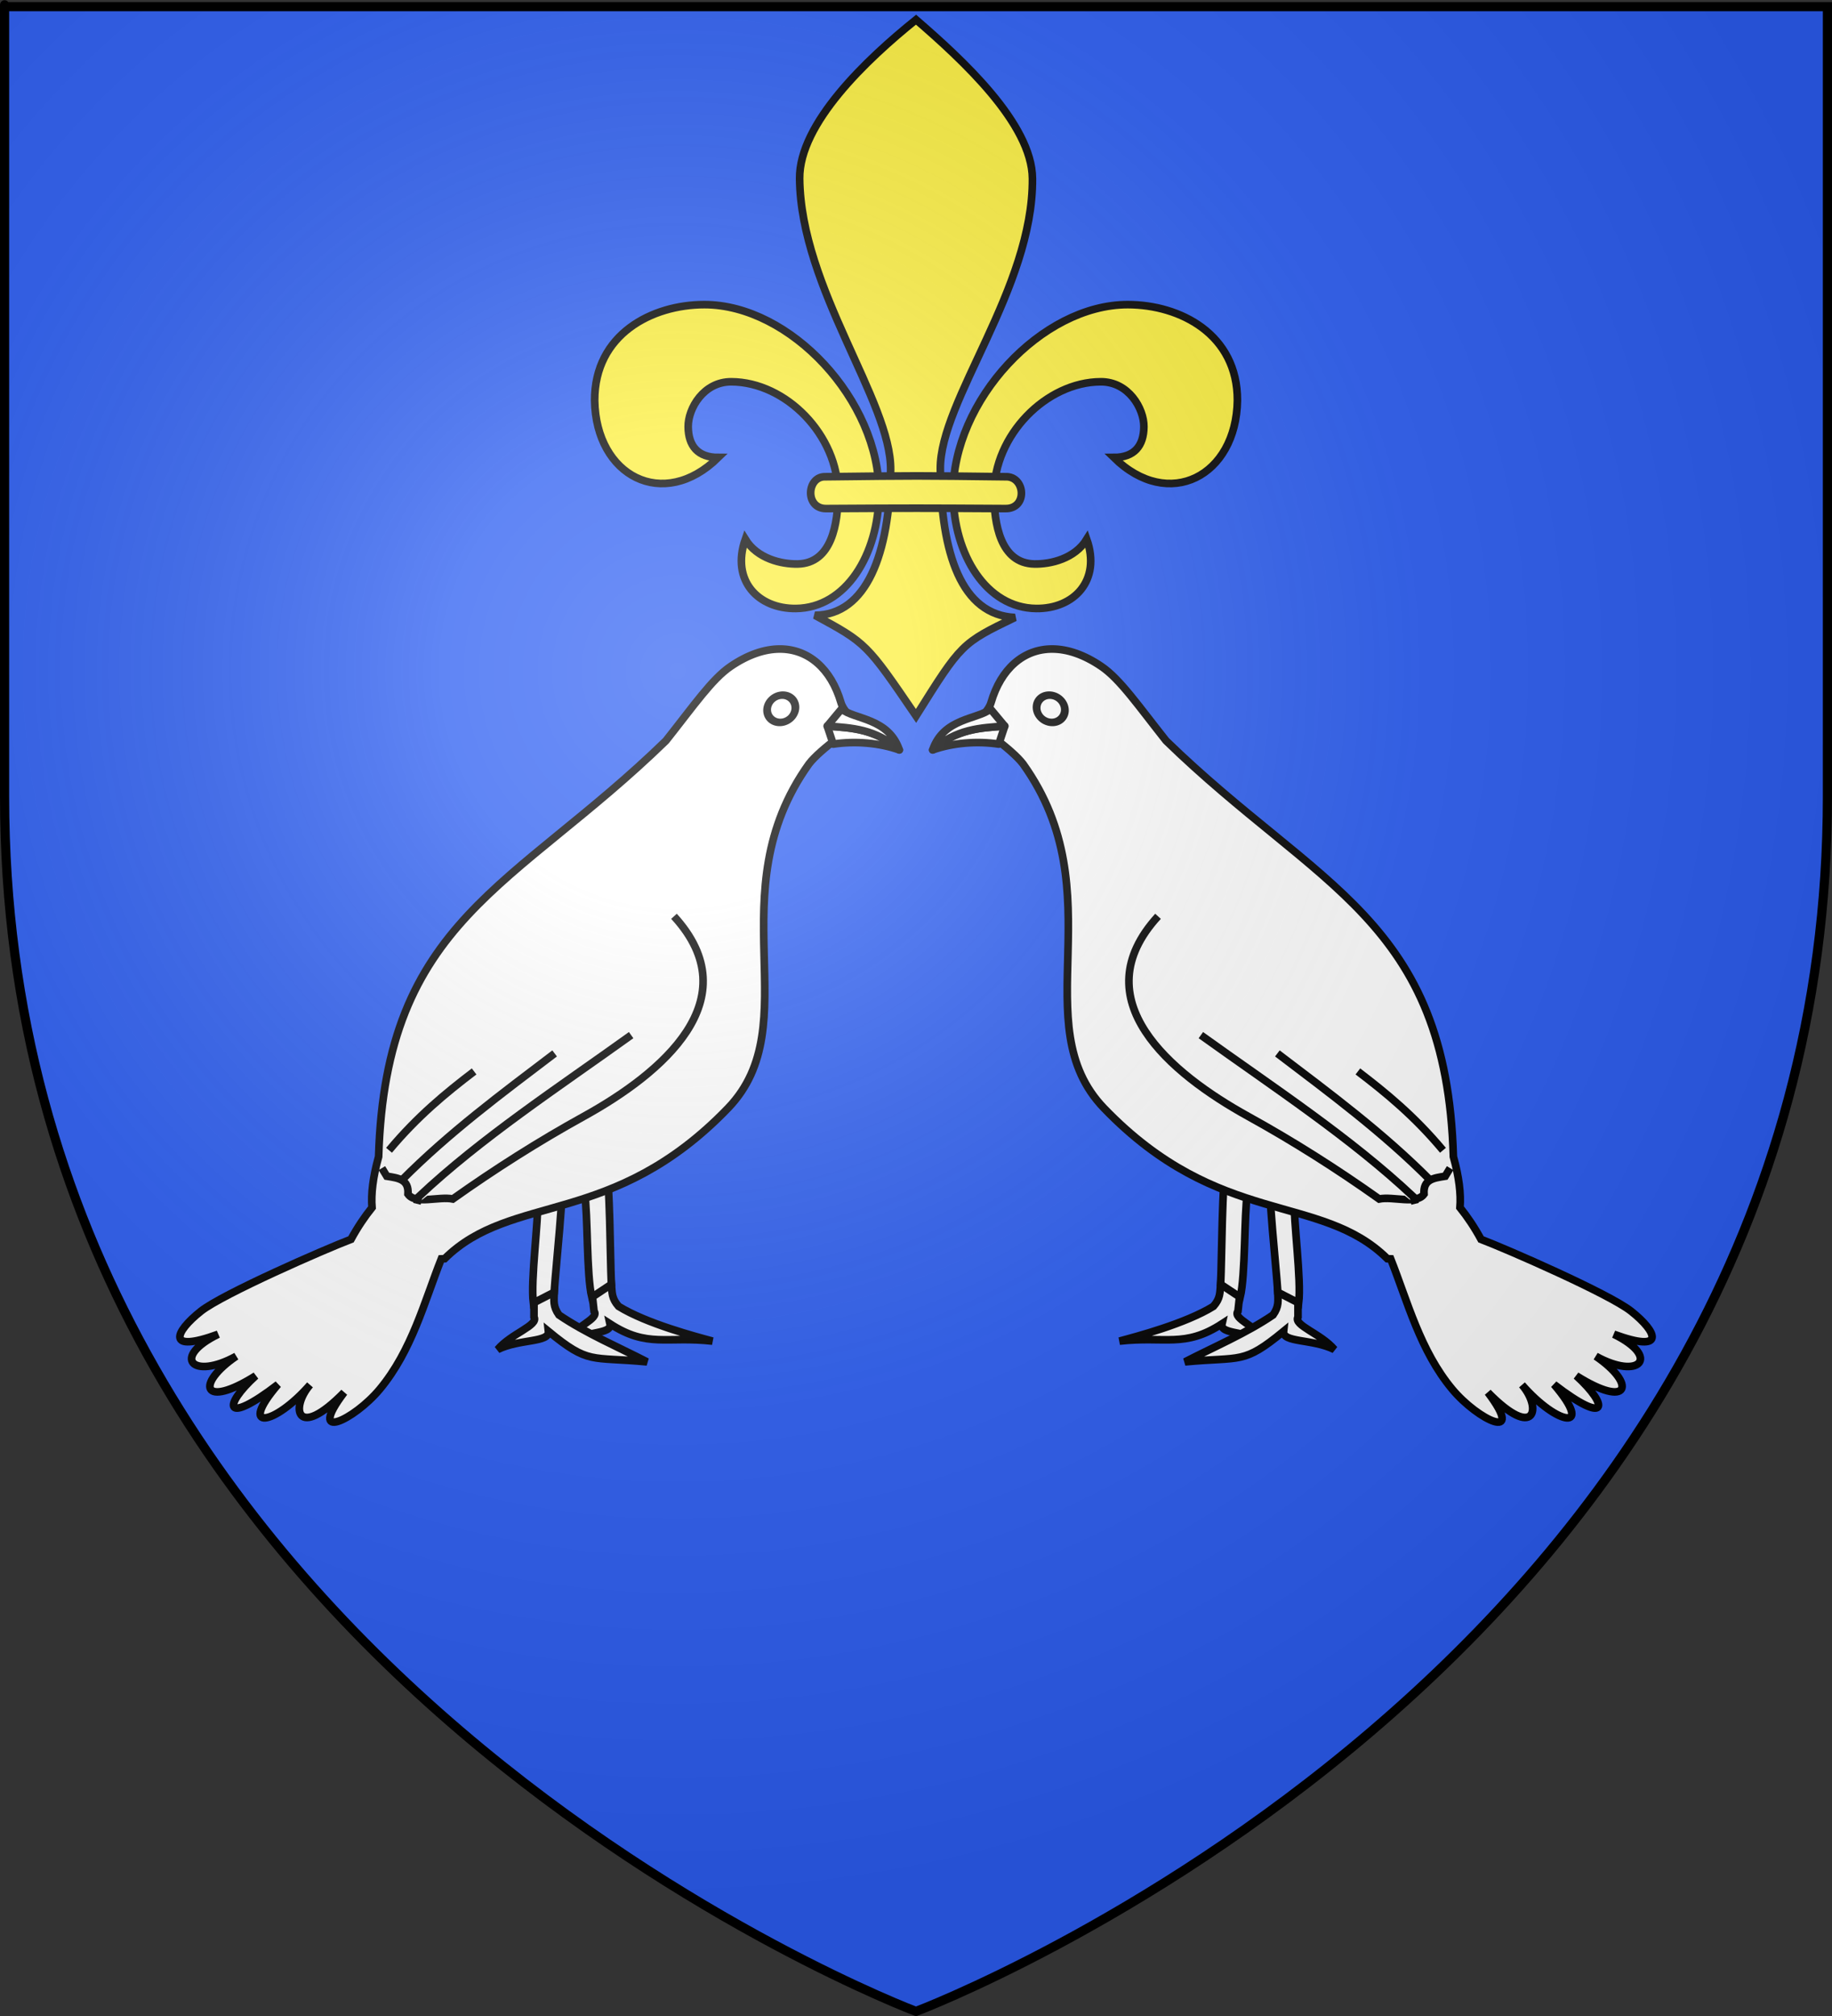 <?xml version="1.0" encoding="UTF-8" standalone="no"?>
<svg
   xmlns:dc="http://purl.org/dc/elements/1.1/"
   xmlns:cc="http://creativecommons.org/ns#"
   xmlns:rdf="http://www.w3.org/1999/02/22-rdf-syntax-ns#"
   xmlns:svg="http://www.w3.org/2000/svg"
   xmlns="http://www.w3.org/2000/svg"
   xmlns:xlink="http://www.w3.org/1999/xlink"
   xmlns:sodipodi="http://sodipodi.sourceforge.net/DTD/sodipodi-0.dtd"
   xmlns:inkscape="http://www.inkscape.org/namespaces/inkscape"
   height="660"
   width="600"
   version="1.0"
   id="svg2"
   sodipodi:version="0.32"
   inkscape:version="0.46"
   sodipodi:docname="Blason_ville_fr_Baulieu-sur-Loire_(Loiret).svg"
   sodipodi:docbase="E:\Mes documents\Mes images\Héraldique\Réalisations\Communes européennes\France\45 - Loiret"
   inkscape:export-filename="/Users/olivier/Desktop/Blason Rouge/Blason_Vide_3D.png"
   inkscape:export-xdpi="144"
   inkscape:export-ydpi="144"
   inkscape:output_extension="org.inkscape.output.svg.inkscape">
  <rect width="100%" height="100%" fill="#333333" stroke="none"/>
  <sodipodi:namedview
     inkscape:window-height="850"
     inkscape:window-width="1600"
     inkscape:pageshadow="2"
     inkscape:pageopacity="0.0"
     guidetolerance="10.0"
     gridtolerance="10.0"
     objecttolerance="10.0"
     borderopacity="1.0"
     bordercolor="#666666"
     pagecolor="#ffffff"
     id="base"
     showgrid="false"
     height="660px"
     inkscape:zoom="0.97424201"
     inkscape:cx="300"
     inkscape:cy="329.99986"
     inkscape:window-x="-8"
     inkscape:window-y="-8"
     inkscape:current-layer="layer3" />
  <desc
     id="desc4">Flag of Canton of Valais (Wallis)</desc>
  <defs
     id="defs6">
    <linearGradient
       id="linearGradient2893">
      <stop
         style="stop-color:white;stop-opacity:0.314;"
         offset="0"
         id="stop2895" />
      <stop
         id="stop2897"
         offset="0.19"
         style="stop-color:white;stop-opacity:0.251;" />
      <stop
         style="stop-color:#6b6b6b;stop-opacity:0.125;"
         offset="0.6"
         id="stop2901" />
      <stop
         style="stop-color:black;stop-opacity:0.125;"
         offset="1"
         id="stop2899" />
    </linearGradient>
    <radialGradient
       inkscape:collect="always"
       xlink:href="#linearGradient2893"
       id="radialGradient3163"
       gradientUnits="userSpaceOnUse"
       gradientTransform="matrix(1.353,0,0,1.349,-77.629,-85.747)"
       cx="221.445"
       cy="226.331"
       fx="221.445"
       fy="226.331"
       r="300" />
    <g
       id="f">
      <rect
         id="rect1964"
         style="fill:#28166f"
         y="-30"
         x="-50"
         height="60"
         width="100" />
      <g
         id="g1966"
         style="fill:#ffffff"
         transform="translate(0,-20)">
        <path
           id="path1968"
           d="M -1.212,27.818 C -1.212,22.175 -2.091,20.471 -4.542,13.98 C -5.709,10.888 -5.024,7.103 -2.858,3.601 C -2.082,2.346 -1.114,1.214 0,0 C 1.114,1.214 2.082,2.346 2.858,3.601 C 5.024,7.103 5.709,10.888 4.542,13.98 C 2.091,20.471 1.212,22.175 1.212,27.818 L -1.212,27.818 z" />
        <path
           id="rwi"
           d="M 2.922,27.672 C 2.922,21.721 5.239,17.829 8.501,16.66 C 9.949,16.141 11.808,16.387 13.519,18.107 C 15.638,20.236 16.255,26.1 10.036,27.228 C 10.694,26.272 10.655,24.147 9.322,23.441 C 8.331,22.916 7.209,23.188 6.646,23.564 C 5.822,24.116 4.917,25.67 4.967,27.672 L 2.922,27.672 z" />
        <path
           id="path1971"
           d="M 1.777,30.183 C 1.79,32.191 2.795,33.518 4.516,34.257 C 4.295,34.955 3.257,36.378 1.831,36.281 C 1.55,37.787 1.282,38.632 0,40 C -1.282,38.632 -1.55,37.787 -1.831,36.281 C -3.257,36.378 -4.295,34.955 -4.516,34.257 C -2.795,33.518 -1.79,32.191 -1.777,30.183 L 1.777,30.183 z" />
        <use
           xlink:href="#rwi"
           height="400"
           width="800"
           y="0"
           x="0"
           id="use1973"
           transform="scale(-1,1)" />
        <rect
           id="rect1975"
           y="27.331"
           x="-7.923"
           height="3.218"
           width="15.846" />
      </g>
    </g>
  </defs>
  <g
     inkscape:groupmode="layer"
     id="layer3"
     inkscape:label="Fond écu"
     style="display:inline">
    <path
       id="path2855"
       style="fill:#2b5df2;fill-opacity:1;fill-rule:evenodd;stroke:none;stroke-width:1px;stroke-linecap:butt;stroke-linejoin:miter;stroke-opacity:1"
       d="M 300,658.5 C 300,658.5 598.5,546.18 598.5,260.728 C 598.5,-24.723 598.5,2.176 598.5,2.176 L 1.5,2.176 L 1.5,260.728 C 1.5,546.18 300,658.5 300,658.5 z "
       sodipodi:nodetypes="cccccc" />
    <g
       id="g3230"
       transform="translate(8.275,0)"
       style="fill:#ffffff;fill-opacity:1;stroke:#000000;stroke-opacity:1;stroke-width:2.5;stroke-miterlimit:4;stroke-dasharray:none">
      <g
         transform="matrix(1.441,0,0,1.441,295.386,210.674)"
         id="g3165"
         style="fill:#ffffff;fill-opacity:1;stroke:#000000;stroke-opacity:1;stroke-width:1.735;stroke-miterlimit:4;stroke-dasharray:none">
        <g
           id="g3167"
           inkscape:label="Fond écu"
           style="display:inline;fill:#ffffff;fill-opacity:1;stroke:#000000;stroke-opacity:1;stroke-width:1.735;stroke-miterlimit:4;stroke-dasharray:none"
           transform="translate(-200.155,-373.353)" />
        <g
           id="g3169"
           inkscape:label="Meubles"
           transform="translate(-200.155,-373.353)"
           style="fill:#ffffff;fill-opacity:1;stroke:#000000;stroke-opacity:1;stroke-width:1.735;stroke-miterlimit:4;stroke-dasharray:none">
          <g
             style="stroke:#000000;stroke-width:2.371;stroke-miterlimit:4;stroke-dasharray:none;stroke-opacity:1;fill:#ffffff;fill-opacity:1"
             transform="matrix(0.732,-1.3428436e-3,1.3428436e-3,0.732,-327.32,-209.796)"
             id="g2249">
            <path
               sodipodi:nodetypes="cccccccc"
               id="path2251"
               d="M 807.622,1003.859 C 798.967,1009.19 783.751,1013.177 778.451,1014.59 C 792.764,1013.011 798.598,1016.839 810.293,1009.282 C 809.504,1012.78 818.495,1011.38 824.887,1015.483 C 821.254,1010.05 813.458,1007.77 815.244,1005.379 L 815.81,1000.311 L 809.865,997.023 C 809.629,999.676 809.814,1001.379 807.622,1003.859 z "
               style="fill:#ffffff;fill-opacity:1;fill-rule:evenodd;stroke:#000000;stroke-width:2.371;stroke-linecap:butt;stroke-linejoin:miter;stroke-miterlimit:4;stroke-dasharray:none;stroke-opacity:1" />
            <path
               style="fill:#ffffff;fill-opacity:1;fill-rule:evenodd;stroke:#000000;stroke-width:2.371;stroke-linecap:butt;stroke-linejoin:miter;stroke-miterlimit:4;stroke-dasharray:none;stroke-opacity:1"
               d="M 799.861,907.142 C 801.604,906.685 814.055,921.995 818.233,935.245 C 820.614,942.797 825.46,949.208 824.026,950.642 C 823.723,956.595 819.625,959.517 818.255,968.501 C 817.17,975.612 817.639,994.052 815.945,1001.062 L 809.884,997.022 C 810.32,987.434 810.224,968.976 811.904,953.167 C 798.249,938.183 778.625,930.887 775.533,916.408"
               id="path2253"
               sodipodi:nodetypes="cscscccc" />
          </g>
          <g
             style="stroke:#000000;stroke-width:2.371;stroke-miterlimit:4;stroke-dasharray:none;stroke-opacity:1;fill:#ffffff;fill-opacity:1"
             transform="matrix(0.727,-8.259306e-2,8.259306e-2,0.727,-391.283,-137.204)"
             id="g2287">
            <path
               sodipodi:nodetypes="cccccccc"
               id="path2289"
               d="M 807.622,1003.859 C 798.641,1008.584 788.175,1011.667 778.788,1015.246 C 796.562,1015.581 796.557,1018.158 810.293,1009.282 C 809.504,1012.78 818.93,1012.562 825.321,1016.665 C 821.688,1011.232 813.458,1007.77 815.244,1005.379 L 815.81,1000.311 L 809.865,997.023 C 809.629,999.676 809.814,1001.379 807.622,1003.859 z "
               style="fill:#ffffff;fill-opacity:1;fill-rule:evenodd;stroke:#000000;stroke-width:2.371;stroke-linecap:butt;stroke-linejoin:miter;stroke-miterlimit:4;stroke-dasharray:none;stroke-opacity:1" />
            <path
               style="fill:#ffffff;fill-opacity:1;fill-rule:evenodd;stroke:#000000;stroke-width:2.371;stroke-linecap:butt;stroke-linejoin:miter;stroke-miterlimit:4;stroke-dasharray:none;stroke-opacity:1"
               d="M 799.861,907.142 C 801.604,906.685 814.055,921.995 818.233,935.245 C 820.614,942.797 825.46,949.208 824.026,950.642 C 823.723,956.595 819.625,959.517 818.255,968.501 C 817.17,975.612 817.639,994.052 815.945,1001.062 L 809.884,997.022 C 810.32,987.434 810.224,968.976 811.904,953.167 C 798.249,938.183 778.625,930.887 775.533,916.408"
               id="path2291"
               sodipodi:nodetypes="cscscccc" />
          </g>
          <path
             style="fill:#ffffff;fill-opacity:1;fill-rule:evenodd;stroke:#000000;stroke-width:1.735;stroke-linecap:butt;stroke-linejoin:miter;stroke-miterlimit:4;stroke-dasharray:none;stroke-opacity:1"
             d="M 228.581,374.603 C 222.047,374.588 216.905,379.11 214.675,386.759 C 214.153,388.548 212.446,389.936 211.206,391.666 C 211.423,391.976 219.312,397.241 221.956,400.728 C 242.996,430.16 221.964,459.831 240.339,478.918 C 266.566,506.133 289.517,498.046 304.75,513.125 C 305.005,513.14 305.248,513.147 305.5,513.156 C 309.347,522.866 312.189,534.015 319.5,542.781 C 325.341,549.785 336.281,554.984 327.594,543.5 C 338.427,554.541 339.902,547.037 335.344,541.781 C 343.466,551.091 351.874,552.485 342.625,541.688 C 354.944,551.17 355.224,546.565 347.688,539.719 C 359.822,547.367 361.421,541.624 352.125,535.281 C 362.083,540.788 366.902,535.479 356.219,530.281 C 368.14,534.65 366.148,529.789 360.125,525.031 C 355.132,521.087 331.832,510.914 326.031,508.719 C 324.523,505.944 322.913,503.565 321.25,501.5 C 321.497,498.399 321.042,494.577 319.75,489.938 C 318.151,436.026 288.988,429.019 254.456,395.447 C 248.016,387.319 243.984,381.45 239.769,378.572 C 235.804,375.865 232.004,374.611 228.581,374.603 z "
             id="path2239"
             sodipodi:nodetypes="csccsccsccccccsccccsc" />
          <path
             style="fill:#ffffff;fill-opacity:1;fill-rule:evenodd;stroke:#000000;stroke-width:1.735;stroke-linecap:round;stroke-linejoin:round;stroke-miterlimit:4;stroke-dasharray:none;stroke-opacity:1"
             d="M 217.783,392.118 L 216.425,396.21 C 211.46,395.453 205.9,395.923 201.405,397.528 C 206.791,392.761 212.173,392.517 217.783,392.118 z "
             id="path2243"
             sodipodi:nodetypes="ccccc" />
          <path
             sodipodi:type="arc"
             style="fill:#ffffff;fill-opacity:1;stroke:#000000;stroke-width:4.18;stroke-linejoin:miter;stroke-miterlimit:4;stroke-dasharray:none;stroke-opacity:1"
             id="path2245"
             sodipodi:cx="552.21405"
             sodipodi:cy="255.86182"
             sodipodi:rx="7.5871706"
             sodipodi:ry="7.5871706"
             d="M 559.801 255.862 A 7.587 7.587 0 1 1  544.627,255.862 A 7.587 7.587 0 1 1  559.801 255.862 z"
             transform="matrix(-0.417,-0.107,-7.3669179e-2,0.394,477.361,346.461)" />
          <path
             style="fill:#ffffff;fill-opacity:1;fill-rule:evenodd;stroke:#000000;stroke-width:1.735;stroke-linecap:round;stroke-linejoin:round;stroke-miterlimit:4;stroke-dasharray:none;stroke-opacity:1"
             d="M 214.545,388.229 L 217.783,392.118 C 212.173,392.517 206.791,392.761 201.405,397.528 C 203.864,390.228 211.729,390.61 214.545,388.229 z "
             id="path2247"
             sodipodi:nodetypes="ccccc" />
          <g
             id="g2303"
             transform="matrix(0.975,0.223,-0.223,0.975,163.161,18.407)"
             style="stroke:#000000;stroke-width:1.735;stroke-miterlimit:4;stroke-dasharray:none;stroke-opacity:1;fill:#ffffff;fill-opacity:1">
            <path
               sodipodi:nodetypes="cscccc"
               id="path2295"
               d="M 180.134,386.409 C 167.482,408.708 190.822,420.57 210.205,426.138 C 221.562,429.4 232.574,433.304 243.443,437.801 C 246.382,436.455 251.974,437.218 253.126,434.45 C 252.166,431.227 254.392,430.426 256.914,429.415 C 257.141,428.735 257.368,428.054 257.595,427.374"
               style="fill:#ffffff;fill-rule:evenodd;stroke:#000000;stroke-width:1.735;stroke-linecap:butt;stroke-linejoin:miter;stroke-miterlimit:4;stroke-dasharray:none;stroke-opacity:1;display:inline;fill-opacity:1" />
            <path
               sodipodi:nodetypes="ccc"
               id="path2297"
               d="M 195.64,410.552 C 214.478,418.469 234.019,425.684 250.891,435.567 L 251.636,437.057"
               style="fill:#ffffff;fill-rule:evenodd;stroke:#000000;stroke-width:1.735;stroke-linecap:butt;stroke-linejoin:miter;stroke-miterlimit:4;stroke-dasharray:none;stroke-opacity:1;display:inline;fill-opacity:1" />
            <path
               sodipodi:nodetypes="cc"
               id="path2299"
               d="M 213.515,410.725 C 227.171,416.903 240.893,422.885 253.871,431.098"
               style="fill:#ffffff;fill-rule:evenodd;stroke:#000000;stroke-width:1.735;stroke-linecap:butt;stroke-linejoin:miter;stroke-miterlimit:4;stroke-dasharray:none;stroke-opacity:1;display:inline;fill-opacity:1" />
            <path
               sodipodi:nodetypes="cc"
               id="path2301"
               d="M 232.263,410.635 C 239.616,413.974 247.059,417.674 255.105,423.786"
               style="fill:#ffffff;fill-rule:evenodd;stroke:#000000;stroke-width:1.735;stroke-linecap:butt;stroke-linejoin:miter;stroke-miterlimit:4;stroke-dasharray:none;stroke-opacity:1;display:inline;fill-opacity:1" />
          </g>
        </g>
        <g
           id="g3186"
           inkscape:label="Reflet final"
           transform="translate(-200.155,-373.353)"
           style="fill:#ffffff;fill-opacity:1;stroke:#000000;stroke-opacity:1;stroke-width:1.735;stroke-miterlimit:4;stroke-dasharray:none" />
        <g
           id="g3188"
           inkscape:label="Contour final"
           transform="translate(-200.155,-373.353)"
           style="fill:#ffffff;fill-opacity:1;stroke:#000000;stroke-opacity:1;stroke-width:1.735;stroke-miterlimit:4;stroke-dasharray:none" />
      </g>
      <g
         transform="matrix(-1.441,0,0,1.441,288.064,210.674)"
         id="g3190"
         style="display:inline;fill:#ffffff;fill-opacity:1;stroke:#000000;stroke-opacity:1;stroke-width:1.735;stroke-miterlimit:4;stroke-dasharray:none">
        <g
           id="g3192"
           inkscape:label="Fond écu"
           style="display:inline;fill:#ffffff;fill-opacity:1;stroke:#000000;stroke-opacity:1;stroke-width:1.735;stroke-miterlimit:4;stroke-dasharray:none"
           transform="translate(-200.155,-373.353)" />
        <g
           id="g3194"
           inkscape:label="Meubles"
           transform="translate(-200.155,-373.353)"
           style="fill:#ffffff;fill-opacity:1;stroke:#000000;stroke-opacity:1;stroke-width:1.735;stroke-miterlimit:4;stroke-dasharray:none">
          <g
             style="stroke:#000000;stroke-width:2.371;stroke-miterlimit:4;stroke-dasharray:none;stroke-opacity:1;fill:#ffffff;fill-opacity:1"
             transform="matrix(0.732,-1.3428436e-3,1.3428436e-3,0.732,-327.32,-209.796)"
             id="g3196">
            <path
               sodipodi:nodetypes="cccccccc"
               id="path3198"
               d="M 807.622,1003.859 C 798.967,1009.19 783.751,1013.177 778.451,1014.59 C 792.764,1013.011 798.598,1016.839 810.293,1009.282 C 809.504,1012.78 818.495,1011.38 824.887,1015.483 C 821.254,1010.05 813.458,1007.77 815.244,1005.379 L 815.81,1000.311 L 809.865,997.023 C 809.629,999.676 809.814,1001.379 807.622,1003.859 z "
               style="fill:#ffffff;fill-opacity:1;fill-rule:evenodd;stroke:#000000;stroke-width:2.371;stroke-linecap:butt;stroke-linejoin:miter;stroke-miterlimit:4;stroke-dasharray:none;stroke-opacity:1" />
            <path
               style="fill:#ffffff;fill-opacity:1;fill-rule:evenodd;stroke:#000000;stroke-width:2.371;stroke-linecap:butt;stroke-linejoin:miter;stroke-miterlimit:4;stroke-dasharray:none;stroke-opacity:1"
               d="M 799.861,907.142 C 801.604,906.685 814.055,921.995 818.233,935.245 C 820.614,942.797 825.46,949.208 824.026,950.642 C 823.723,956.595 819.625,959.517 818.255,968.501 C 817.17,975.612 817.639,994.052 815.945,1001.062 L 809.884,997.022 C 810.32,987.434 810.224,968.976 811.904,953.167 C 798.249,938.183 778.625,930.887 775.533,916.408"
               id="path3200"
               sodipodi:nodetypes="cscscccc" />
          </g>
          <g
             style="stroke:#000000;stroke-width:2.371;stroke-miterlimit:4;stroke-dasharray:none;stroke-opacity:1;fill:#ffffff;fill-opacity:1"
             transform="matrix(0.727,-8.259306e-2,8.259306e-2,0.727,-391.283,-137.204)"
             id="g3202">
            <path
               sodipodi:nodetypes="cccccccc"
               id="path3204"
               d="M 807.622,1003.859 C 798.641,1008.584 788.175,1011.667 778.788,1015.246 C 796.562,1015.581 796.557,1018.158 810.293,1009.282 C 809.504,1012.78 818.93,1012.562 825.321,1016.665 C 821.688,1011.232 813.458,1007.77 815.244,1005.379 L 815.81,1000.311 L 809.865,997.023 C 809.629,999.676 809.814,1001.379 807.622,1003.859 z "
               style="fill:#ffffff;fill-opacity:1;fill-rule:evenodd;stroke:#000000;stroke-width:2.371;stroke-linecap:butt;stroke-linejoin:miter;stroke-miterlimit:4;stroke-dasharray:none;stroke-opacity:1" />
            <path
               style="fill:#ffffff;fill-opacity:1;fill-rule:evenodd;stroke:#000000;stroke-width:2.371;stroke-linecap:butt;stroke-linejoin:miter;stroke-miterlimit:4;stroke-dasharray:none;stroke-opacity:1"
               d="M 799.861,907.142 C 801.604,906.685 814.055,921.995 818.233,935.245 C 820.614,942.797 825.46,949.208 824.026,950.642 C 823.723,956.595 819.625,959.517 818.255,968.501 C 817.17,975.612 817.639,994.052 815.945,1001.062 L 809.884,997.022 C 810.32,987.434 810.224,968.976 811.904,953.167 C 798.249,938.183 778.625,930.887 775.533,916.408"
               id="path3206"
               sodipodi:nodetypes="cscscccc" />
          </g>
          <path
             style="fill:#ffffff;fill-opacity:1;fill-rule:evenodd;stroke:#000000;stroke-width:1.735;stroke-linecap:butt;stroke-linejoin:miter;stroke-miterlimit:4;stroke-dasharray:none;stroke-opacity:1"
             d="M 228.581,374.603 C 222.047,374.588 216.905,379.11 214.675,386.759 C 214.153,388.548 212.446,389.936 211.206,391.666 C 211.423,391.976 219.312,397.241 221.956,400.728 C 242.996,430.16 221.964,459.831 240.339,478.918 C 266.566,506.133 289.517,498.046 304.75,513.125 C 305.005,513.14 305.248,513.147 305.5,513.156 C 309.347,522.866 312.189,534.015 319.5,542.781 C 325.341,549.785 336.281,554.984 327.594,543.5 C 338.427,554.541 339.902,547.037 335.344,541.781 C 343.466,551.091 351.874,552.485 342.625,541.688 C 354.944,551.17 355.224,546.565 347.688,539.719 C 359.822,547.367 361.421,541.624 352.125,535.281 C 362.083,540.788 366.902,535.479 356.219,530.281 C 368.14,534.65 366.148,529.789 360.125,525.031 C 355.132,521.087 331.832,510.914 326.031,508.719 C 324.523,505.944 322.913,503.565 321.25,501.5 C 321.497,498.399 321.042,494.577 319.75,489.938 C 318.151,436.026 288.988,429.019 254.456,395.447 C 248.016,387.319 243.984,381.45 239.769,378.572 C 235.804,375.865 232.004,374.611 228.581,374.603 z "
             id="path3208"
             sodipodi:nodetypes="csccsccsccccccsccccsc" />
          <path
             style="fill:#ffffff;fill-opacity:1;fill-rule:evenodd;stroke:#000000;stroke-width:1.735;stroke-linecap:round;stroke-linejoin:round;stroke-miterlimit:4;stroke-dasharray:none;stroke-opacity:1"
             d="M 217.783,392.118 L 216.425,396.21 C 211.46,395.453 205.9,395.923 201.405,397.528 C 206.791,392.761 212.173,392.517 217.783,392.118 z "
             id="path3210"
             sodipodi:nodetypes="ccccc" />
          <path
             sodipodi:type="arc"
             style="fill:#ffffff;fill-opacity:1;stroke:#000000;stroke-width:4.18;stroke-linejoin:miter;stroke-miterlimit:4;stroke-dasharray:none;stroke-opacity:1"
             id="path3212"
             sodipodi:cx="552.21405"
             sodipodi:cy="255.86182"
             sodipodi:rx="7.5871706"
             sodipodi:ry="7.5871706"
             d="M 559.801 255.862 A 7.587 7.587 0 1 1  544.627,255.862 A 7.587 7.587 0 1 1  559.801 255.862 z"
             transform="matrix(-0.417,-0.107,-7.3669179e-2,0.394,477.361,346.461)" />
          <path
             style="fill:#ffffff;fill-opacity:1;fill-rule:evenodd;stroke:#000000;stroke-width:1.735;stroke-linecap:round;stroke-linejoin:round;stroke-miterlimit:4;stroke-dasharray:none;stroke-opacity:1"
             d="M 214.545,388.229 L 217.783,392.118 C 212.173,392.517 206.791,392.761 201.405,397.528 C 203.864,390.228 211.729,390.61 214.545,388.229 z "
             id="path3214"
             sodipodi:nodetypes="ccccc" />
          <g
             id="g3216"
             transform="matrix(0.975,0.223,-0.223,0.975,163.161,18.407)"
             style="stroke:#000000;stroke-width:1.735;stroke-miterlimit:4;stroke-dasharray:none;stroke-opacity:1;fill:#ffffff;fill-opacity:1">
            <path
               sodipodi:nodetypes="cscccc"
               id="path3218"
               d="M 180.134,386.409 C 167.482,408.708 190.822,420.57 210.205,426.138 C 221.562,429.4 232.574,433.304 243.443,437.801 C 246.382,436.455 251.974,437.218 253.126,434.45 C 252.166,431.227 254.392,430.426 256.914,429.415 C 257.141,428.735 257.368,428.054 257.595,427.374"
               style="fill:#ffffff;fill-rule:evenodd;stroke:#000000;stroke-width:1.735;stroke-linecap:butt;stroke-linejoin:miter;stroke-miterlimit:4;stroke-dasharray:none;stroke-opacity:1;display:inline;fill-opacity:1" />
            <path
               sodipodi:nodetypes="ccc"
               id="path3220"
               d="M 195.64,410.552 C 214.478,418.469 234.019,425.684 250.891,435.567 L 251.636,437.057"
               style="fill:#ffffff;fill-rule:evenodd;stroke:#000000;stroke-width:1.735;stroke-linecap:butt;stroke-linejoin:miter;stroke-miterlimit:4;stroke-dasharray:none;stroke-opacity:1;display:inline;fill-opacity:1" />
            <path
               sodipodi:nodetypes="cc"
               id="path3222"
               d="M 213.515,410.725 C 227.171,416.903 240.893,422.885 253.871,431.098"
               style="fill:#ffffff;fill-rule:evenodd;stroke:#000000;stroke-width:1.735;stroke-linecap:butt;stroke-linejoin:miter;stroke-miterlimit:4;stroke-dasharray:none;stroke-opacity:1;display:inline;fill-opacity:1" />
            <path
               sodipodi:nodetypes="cc"
               id="path3224"
               d="M 232.263,410.635 C 239.616,413.974 247.059,417.674 255.105,423.786"
               style="fill:#ffffff;fill-rule:evenodd;stroke:#000000;stroke-width:1.735;stroke-linecap:butt;stroke-linejoin:miter;stroke-miterlimit:4;stroke-dasharray:none;stroke-opacity:1;display:inline;fill-opacity:1" />
          </g>
        </g>
        <g
           id="g3226"
           inkscape:label="Reflet final"
           transform="translate(-200.155,-373.353)"
           style="fill:#ffffff;fill-opacity:1;stroke:#000000;stroke-opacity:1;stroke-width:1.735;stroke-miterlimit:4;stroke-dasharray:none" />
        <g
           id="g3228"
           inkscape:label="Contour final"
           transform="translate(-200.155,-373.353)"
           style="fill:#ffffff;fill-opacity:1;stroke:#000000;stroke-opacity:1;stroke-width:1.735;stroke-miterlimit:4;stroke-dasharray:none" />
      </g>
    </g>
    <g
       style="fill:#fcef3c;fill-opacity:1;stroke:#000000;stroke-width:1.265;stroke-miterlimit:4;stroke-dasharray:none;stroke-opacity:1"
       transform="matrix(1.976,0,0,1.976,189.603,6.44)"
       id="g2410">
      <g
         style="fill:#fcef3c;fill-opacity:1;stroke:#000000;stroke-width:1.265;stroke-miterlimit:4;stroke-dasharray:none;stroke-opacity:1"
         id="g3266"
         transform="translate(2.871,0)" />
      <g
         style="fill:#fcef3c;fill-opacity:1;stroke:#000000;stroke-width:1.265;stroke-miterlimit:4;stroke-dasharray:none;stroke-opacity:1"
         id="g2406">
        <path
           sodipodi:nodetypes="cccsssscssc"
           id="path2396"
           d="M 90.953,47.211 C 99.639,47.21 109.173,52.114 109.14,63.086 C 108.95,75.624 97.761,81.49 88.651,72.533 C 92.025,72.537 93.62,70.633 93.64,67.43 C 93.66,64.418 91.098,59.971 86.484,59.992 C 77.444,60.034 68.768,68.831 68.797,78.586 C 68.811,83.446 69.819,90.071 75.484,90.18 C 78.175,90.232 82.19,89.314 84.172,86.086 C 86.572,92.943 82.031,97.621 75.797,97.555 C 67.506,97.466 62.097,88.64 62.015,78.555 C 61.892,63.106 76.717,47.213 90.953,47.211 z"
           style="fill:#fcef3c;fill-opacity:1;fill-rule:evenodd;stroke:#000000;stroke-width:1.265;stroke-linecap:butt;stroke-linejoin:miter;stroke-miterlimit:4;stroke-dasharray:none;stroke-opacity:1" />
        <path
           sodipodi:nodetypes="cccsssscssc"
           id="path3145"
           d="M 20.797,47.211 C 12.112,47.21 2.578,52.114 2.61,63.086 C 2.8,75.624 13.989,81.49 23.099,72.533 C 19.726,72.537 18.131,70.633 18.11,67.43 C 18.09,64.418 20.652,59.971 25.266,59.992 C 34.307,60.034 42.982,68.831 42.954,78.586 C 42.939,83.446 41.931,90.071 36.266,90.18 C 33.575,90.232 29.561,89.314 27.579,86.086 C 25.178,92.943 29.72,97.621 35.954,97.555 C 44.244,97.466 49.654,88.64 49.735,78.555 C 49.859,63.106 35.034,47.213 20.797,47.211 z"
           style="fill:#fcef3c;fill-opacity:1;fill-rule:evenodd;stroke:#000000;stroke-width:1.265;stroke-linecap:butt;stroke-linejoin:miter;stroke-miterlimit:4;stroke-dasharray:none;stroke-opacity:1" />
      </g>
      <path
         style="fill:#fcef3c;fill-opacity:1;fill-rule:evenodd;stroke:#000000;stroke-width:1.265;stroke-linecap:butt;stroke-linejoin:miter;stroke-miterlimit:4;stroke-dasharray:none;stroke-opacity:1"
         d="M 55.875,0 C 47.672,6.592 36.493,17.206 36.582,26.329 C 36.761,44.517 51.81,63.254 51.666,74.614 C 51.491,88.489 47.672,98.627 39.12,98.682 C 47.672,103.327 47.672,103.327 55.875,115.354 C 63.415,103.327 63.415,103.327 72.268,99.045 C 63.415,98.625 60.024,88.522 59.902,74.433 C 59.805,63.096 75.306,44.517 75.168,26.329 C 75.098,17.189 63.415,6.516 55.875,0 z"
         id="path3217"
         sodipodi:nodetypes="csscccssc" />
      <path
         style="fill:#fcef3c;fill-opacity:1;fill-rule:evenodd;stroke:#000000;stroke-width:1.265;stroke-linecap:butt;stroke-linejoin:miter;stroke-miterlimit:4;stroke-dasharray:none;stroke-opacity:1"
         d="M 40.94,75.726 C 37.753,75.544 37.387,80.996 40.94,81 C 56.125,80.912 56.125,80.921 70.642,81 C 74.458,81.097 74.013,75.544 70.642,75.726 C 56.125,75.544 56.125,75.544 40.94,75.726 z"
         id="path3241"
         sodipodi:nodetypes="ccccc" />
    </g>
  </g>
  <g
     inkscape:groupmode="layer"
     id="layer4"
     inkscape:label="Meubles" />
  <g
     inkscape:groupmode="layer"
     id="layer2"
     inkscape:label="Reflet final"
     sodipodi:insensitive="true">
    <path
       sodipodi:nodetypes="cccccc"
       d="M 300,658.5 C 300,658.5 598.5,546.18 598.5,260.728 C 598.5,-24.723 598.5,2.176 598.5,2.176 L 1.5,2.176 L 1.5,260.728 C 1.5,546.18 300,658.5 300,658.5 z "
       style="opacity:1;fill:url(#radialGradient3163);fill-opacity:1;fill-rule:evenodd;stroke:none;stroke-width:1px;stroke-linecap:butt;stroke-linejoin:miter;stroke-opacity:1"
       id="path2875"
       inkscape:export-xdpi="144"
       inkscape:export-ydpi="144" />
  </g>
  <g
     inkscape:groupmode="layer"
     id="layer1"
     inkscape:label="Contour final"
     sodipodi:insensitive="true">
    <path
       sodipodi:nodetypes="cccccc"
       d="M 300,658.5 C 300,658.5 1.5,546.18 1.5,260.728 C 1.5,-24.723 1.5,2.176 1.5,2.176 L 598.5,2.176 L 598.5,260.728 C 598.5,546.18 300,658.5 300,658.5 z "
       style="opacity:1;fill:none;fill-opacity:1;fill-rule:evenodd;stroke:#000000;stroke-width:3;stroke-linecap:butt;stroke-linejoin:miter;stroke-miterlimit:4;stroke-dasharray:none;stroke-opacity:1"
       id="path1411"
       inkscape:export-xdpi="144"
       inkscape:export-ydpi="144" />
  </g>
</svg>
